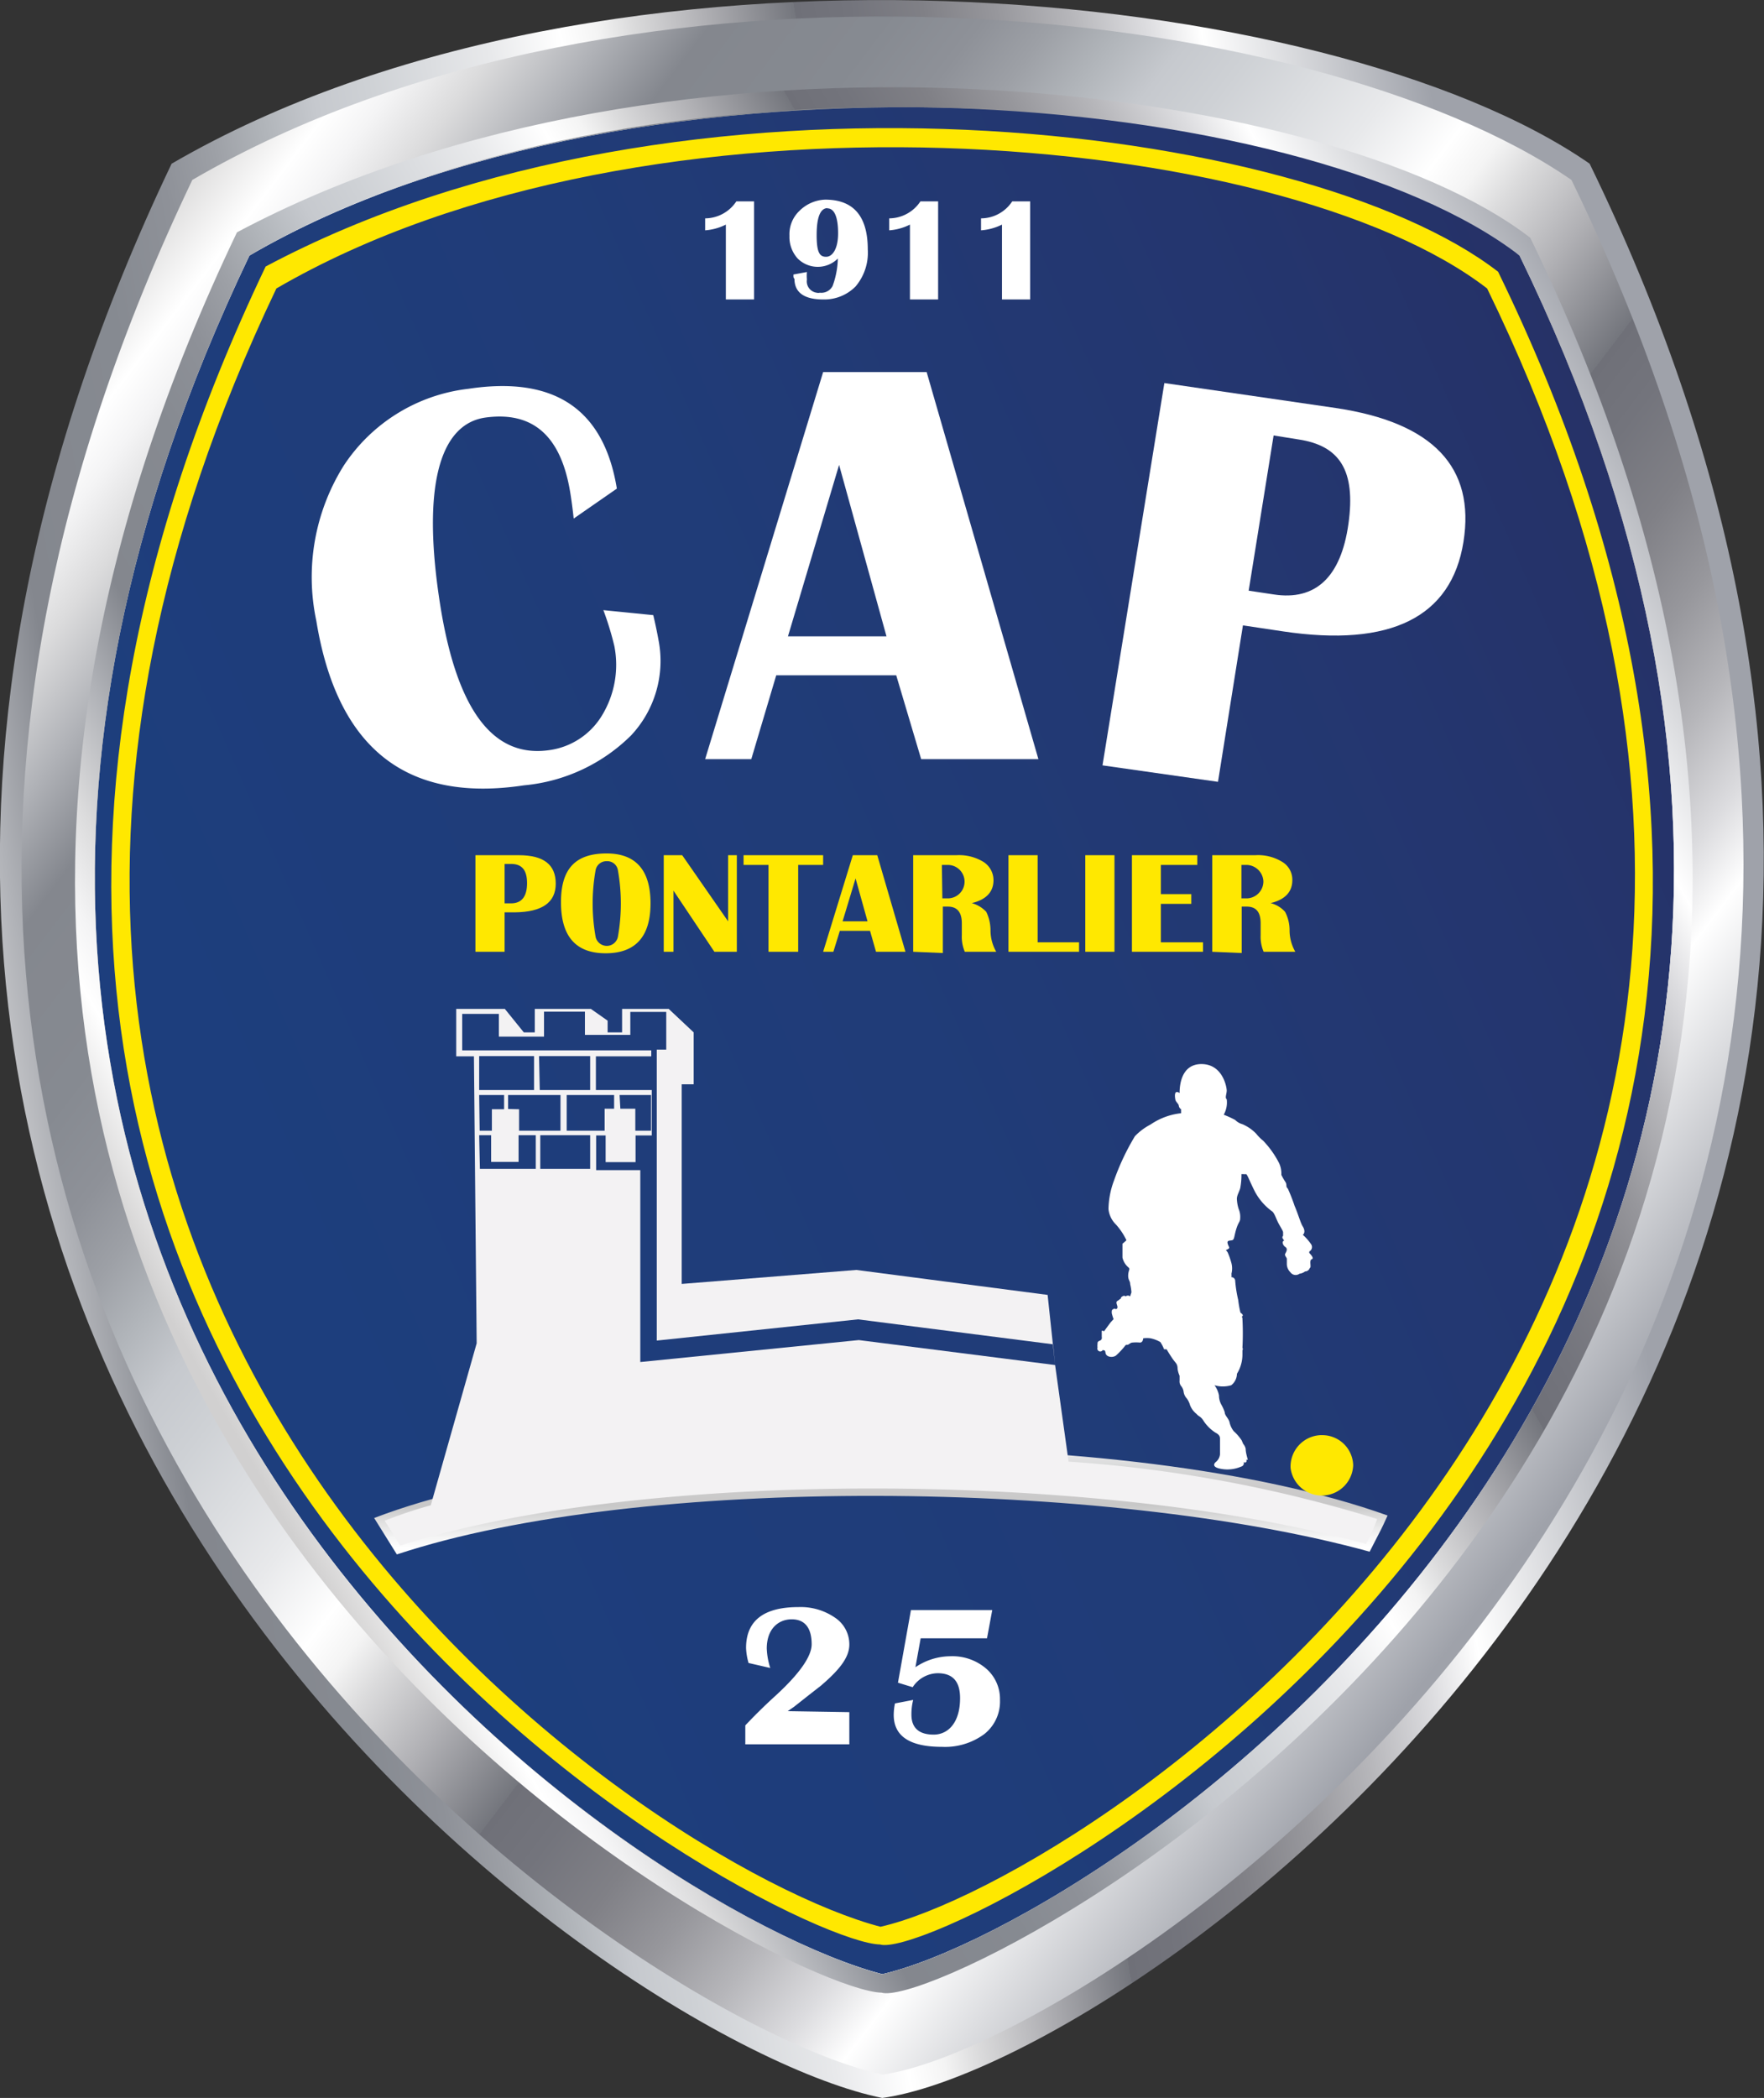 <svg xmlns="http://www.w3.org/2000/svg" xmlns:xlink="http://www.w3.org/1999/xlink" id="Calque_1" data-name="Calque 1" viewBox="0 0 70.72 84.07"><rect x="0" y="0" width="70.72" height="84.07" fill="#333333" stroke="none"/><defs><linearGradient id="D&#xE9;grad&#xE9;_sans_nom_3" x1="2144.11" y1="-466.57" x2="2145.02" y2="-466.09" gradientTransform="matrix(64.85, 0, 0, -76.39, -139033.09, -35586.21)" gradientUnits="userSpaceOnUse"><stop offset="0.01" stop-color="#1d3e7d"></stop><stop offset="0.41" stop-color="#203c78"></stop><stop offset="0.75" stop-color="#24366f"></stop><stop offset="0.95" stop-color="#263166"></stop></linearGradient><linearGradient id="D&#xE9;grad&#xE9;_sans_nom_2" x1="2124.51" y1="-753.77" x2="2124.48" y2="-751.86" gradientTransform="matrix(40.61, 0, 0, -4.26, -86236.17, -3145.36)" gradientUnits="userSpaceOnUse"><stop offset="0" stop-color="#fff"></stop><stop offset="0.03" stop-color="#f4f4f4"></stop><stop offset="0.08" stop-color="#dbdbdb"></stop><stop offset="0.12" stop-color="#bebdbd"></stop><stop offset="0.2" stop-color="#c8c8c7"></stop><stop offset="0.33" stop-color="#e1e1e0"></stop><stop offset="0.45" stop-color="#fff"></stop><stop offset="0.51" stop-color="#f4f4f4"></stop><stop offset="0.6" stop-color="#dbdbdb"></stop><stop offset="0.66" stop-color="#c8c8c8"></stop><stop offset="0.75" stop-color="#cccbcb"></stop><stop offset="0.85" stop-color="#d8d9d9"></stop><stop offset="0.95" stop-color="#eeeeef"></stop><stop offset="1" stop-color="#fff"></stop></linearGradient><linearGradient id="D&#xE9;grad&#xE9;_sans_nom_5" x1="2146.86" y1="-464.94" x2="2147.85" y2="-464.74" gradientTransform="matrix(70.72, 0, 0, -84.07, -151834.61, -39039.74)" gradientUnits="userSpaceOnUse"><stop offset="0.01" stop-color="#d1d0d0"></stop><stop offset="0.06" stop-color="#fff"></stop><stop offset="0.08" stop-color="#f4f4f5"></stop><stop offset="0.11" stop-color="#dbdbdc"></stop><stop offset="0.15" stop-color="#b0b2b7"></stop><stop offset="0.19" stop-color="#84878e"></stop><stop offset="0.26" stop-color="#868a91"></stop><stop offset="0.3" stop-color="#8e9198"></stop><stop offset="0.33" stop-color="#9da0a6"></stop><stop offset="0.36" stop-color="#b1b5ba"></stop><stop offset="0.39" stop-color="#c6c9ce"></stop><stop offset="0.42" stop-color="#ced1d5"></stop><stop offset="0.49" stop-color="#e8e9eb"></stop><stop offset="0.53" stop-color="#fff"></stop><stop offset="0.55" stop-color="#f4f4f4"></stop><stop offset="0.57" stop-color="#dbdbdc"></stop><stop offset="0.61" stop-color="#b0b0b4"></stop><stop offset="0.66" stop-color="#74767d"></stop><stop offset="0.66" stop-color="#6f7078"></stop><stop offset="0.69" stop-color="#73747c"></stop><stop offset="0.73" stop-color="#808086"></stop><stop offset="0.77" stop-color="#97979c"></stop><stop offset="0.81" stop-color="#b6b6ba"></stop><stop offset="0.85" stop-color="#dcdcdf"></stop><stop offset="0.88" stop-color="#fff"></stop><stop offset="1" stop-color="#9fa2aa"></stop></linearGradient><linearGradient id="D&#xE9;grad&#xE9;_sans_nom_5-2" x1="2146.2" y1="-464.71" x2="2146.96" y2="-465.42" gradientTransform="matrix(69.02, 0, 0, -82.49, -148124.82, -38326.98)" xlink:href="#D&#xE9;grad&#xE9;_sans_nom_5"></linearGradient><linearGradient id="D&#xE9;grad&#xE9;_sans_nom_5-3" x1="2144.12" y1="-466.61" x2="2144.98" y2="-466.02" gradientTransform="matrix(64.85, 0, 0, -76.39, -139036.39, -35585.74)" xlink:href="#D&#xE9;grad&#xE9;_sans_nom_5"></linearGradient></defs><g id="Groupe_1588" data-name="Groupe 1588"><g id="Calque_1-2" data-name="Calque 1"><g id="Groupe_1585" data-name="Groupe 1585"><path id="Trac&#xE9;_4200" data-name="Trac&#xE9; 4200" d="M61.38,9.52C53.25,3.22,27.07,0,9.54,9.29-13.34,57.23,31.28,79.77,35.38,79.84,38.15,80.71,84.69,57.32,61.38,9.52Z" style="fill:url(#D&#xE9;grad&#xE9;_sans_nom_3)"></path><path id="Trac&#xE9;_4201" data-name="Trac&#xE9; 4201" d="M60.06,10.89c-7.75-6-32.71-9.1-49.41-.21C-11.16,56.37,31.37,77.86,35.28,77.92,37.92,78.76,82.27,56.46,60.06,10.89ZM35.3,77.21C26.12,74.82-8.45,52.5,11.08,11.56c14.86-8.64,40.29-6.37,48.54,0,19.9,40.82-16,63.77-24.32,65.65Z" style="fill:#ffe800"></path><g id="Groupe_1581" data-name="Groupe 1581"><g id="Groupe_1580" data-name="Groupe 1580"><path id="Trac&#xE9;_4202" data-name="Trac&#xE9; 4202" d="M30.23,8.07V12H29.1V9a2.19,2.19,0,0,1-.83.23V8.75a1.51,1.51,0,0,0,1.25-.68Z" style="fill:#fff"></path><path id="Trac&#xE9;_4203" data-name="Trac&#xE9; 4203" d="M31.81,11l.54-.1a1.53,1.53,0,0,0,0,.3.46.46,0,0,0,.39.53.29.29,0,0,0,.13,0,.51.51,0,0,0,.51-.27,3.41,3.41,0,0,0,.21-1.1,1.14,1.14,0,0,1-1.61,0h0a1.28,1.28,0,0,1-.33-.91,1.29,1.29,0,0,1,.4-1A1.54,1.54,0,0,1,33.08,8q1.71,0,1.71,2a2.09,2.09,0,0,1-.49,1.48A1.76,1.76,0,0,1,33,12c-.76,0-1.15-.28-1.15-.83C31.8,11.14,31.81,11.06,31.81,11Zm1.37-2.66c-.29,0-.44.36-.44,1.08s.13.87.38.87.48-.31.48-.94-.14-1-.43-1Z" style="fill:#fff"></path><path id="Trac&#xE9;_4204" data-name="Trac&#xE9; 4204" d="M37.61,8.07V12H36.48V9a2.19,2.19,0,0,1-.83.23V8.75a1.51,1.51,0,0,0,1.25-.68Z" style="fill:#fff"></path><path id="Trac&#xE9;_4205" data-name="Trac&#xE9; 4205" d="M41.3,8.07V12H40.17V9a2.24,2.24,0,0,1-.84.23V8.75a1.5,1.5,0,0,0,1.25-.68Z" style="fill:#fff"></path></g></g><path id="Trac&#xE9;_4206" data-name="Trac&#xE9; 4206" d="M15.91,62.29c9.71-3.22,28.52-3,39-.11.55-1.08.41-.77.72-1.45C45.23,57,24.41,57.22,15,60.83Z" style="fill:url(#D&#xE9;grad&#xE9;_sans_nom_2)"></path><path id="Trac&#xE9;_4207" data-name="Trac&#xE9; 4207" d="M42.84,58.57,42.3,54.7l-7.87-1-8.76.88,0-7.69H23.9V45.5h.38v1.07h1.2l0-1.07h.65V43.68H23.89V42.33h2.22v-.24H18.53V40.63H20v.91h1.81v-1h1.64v.93h1.82v-.92h1.44v1.51h-.38V53.72l8.07-.85,7.82,1,.08.84L42,51.89l-7.67-1-7,.56v-8h.48V41.37l-1-.94H24.94v.94h-.58V40.9l-.67-.47H21.44v.94H21l-.76-.94H18.29v1.9H19l.11,11.5-1.84,6.49a18.26,18.26,0,0,0-1.85.62c.25.39-.11-.2.62,1,9.6-3.09,28.05-3,38.72-.07a5.79,5.79,0,0,0,.45-1A53.8,53.8,0,0,0,42.84,58.57Zm-18-14.69H26.1v1.43h-.63v-.88h-.6Zm-.22,0v.55h-.38v.88H22.72V43.88Zm-4.25.56v-.56h2.1v1.43H20.81v-.86Zm1.29,1.05h2v1.35h-2Zm-.05-3.17h2.05v1.36H21.64Zm-2.4,0h2.2v1.36h-2.2Zm0,1.56h1v.57h-.49v.86h-.49Zm0,1.61h.48v1.07h1.1V45.49h.69v1.35H19.24Z" style="fill:#f3f2f3"></path><g id="Groupe_1583" data-name="Groupe 1583"><g id="Groupe_1582" data-name="Groupe 1582"><path id="Trac&#xE9;_4208" data-name="Trac&#xE9; 4208" d="M34.05,68.61V69.9H29.88v-.76c.34-.36.73-.75,1.18-1.16,1-.91,1.48-1.61,1.48-2.09,0-.64-.26-1-.8-1s-1,.39-1,1.17a2.9,2.9,0,0,0,.14.78l-.87-.2a2.51,2.51,0,0,1-.1-.6c0-1.09.7-1.64,2.1-1.64a2.42,2.42,0,0,1,1.46.42,1.28,1.28,0,0,1,.58,1.08c0,.51-.38,1-1.14,1.65l-.5.39-.57.45-.26.18Z" style="fill:#fff"></path><path id="Trac&#xE9;_4209" data-name="Trac&#xE9; 4209" d="M39.78,64.52l-.21,1.13H36.91l-.21,1.16a2.52,2.52,0,0,1,1.4-.44,2.08,2.08,0,0,1,1.43.49,1.61,1.61,0,0,1,.56,1.26,1.66,1.66,0,0,1-.63,1.37,2.65,2.65,0,0,1-1.7.51c-1.29,0-1.93-.43-1.93-1.28a2.31,2.31,0,0,1,.05-.46l.73-.14a2.32,2.32,0,0,0-.07.59c0,.53.3.8.89.8s1.06-.49,1.06-1.46c0-.68-.3-1-.9-1a1.22,1.22,0,0,0-1,.56L36,67.43l.52-2.91Z" style="fill:#fff"></path></g></g><path id="Trac&#xE9;_4210" data-name="Trac&#xE9; 4210" d="M63.73,6.56C53.29-.69,24.29-3.56,6.88,6.56-16,54.5,24.57,81.91,35.37,84.07,45.48,82.72,87,54.37,63.73,6.56ZM35.37,79.11C25.74,76.6-10.54,53.18,10,10.24c15.59-9.08,43.63-6.68,50.92,0C81.75,53.06,44.08,77.14,35.37,79.11Z" style="fill:url(#D&#xE9;grad&#xE9;_sans_nom_5)"></path><path id="Trac&#xE9;_4211" data-name="Trac&#xE9; 4211" d="M63,7.21C52.54,0,25.12-2.92,7.71,7.21-15.17,55.14,25.84,81.14,35.38,83.13,43.87,82.05,86.28,55,63,7.21ZM35.37,79.11C25.74,76.6-10.54,53.18,10,10.24c15.59-9.08,43.63-6.68,50.92,0C81.75,53.06,44.08,77.14,35.37,79.11Z" style="fill:url(#D&#xE9;grad&#xE9;_sans_nom_5-2)"></path><path id="Trac&#xE9;_4212" data-name="Trac&#xE9; 4212" d="M61.35,9.53C53.21,3.23,27,0,9.5,9.31-13.38,57.24,31.24,79.79,35.34,79.85,38.12,80.73,84.65,57.34,61.35,9.53Zm-26,69.58C25.74,76.6-10.54,53.18,10,10.24c15.59-9.08,42.26-6.69,50.92,0C81.75,53.06,44.08,77.14,35.37,79.11Z" style="fill:url(#D&#xE9;grad&#xE9;_sans_nom_5-3)"></path><g id="Groupe_1584" data-name="Groupe 1584"><path id="Trac&#xE9;_4213" data-name="Trac&#xE9; 4213" d="M45.16,49.7a2.66,2.66,0,0,0-.42-.63,1,1,0,0,1-.3-.62,3.4,3.4,0,0,1,.22-1.14,9.65,9.65,0,0,1,.84-1.78,2.41,2.41,0,0,1,.63-.47,2.66,2.66,0,0,1,1.22-.45v-.16a.2.2,0,0,1-.09-.13c0-.09-.12-.15-.14-.26s-.06-.41.17-.26c0-.27.05-1.17.89-1.16s1,.92,1,1.06-.08.29,0,.35a1,1,0,0,1-.12.62,3.82,3.82,0,0,1,.46.21.66.66,0,0,0,.29.17,1.67,1.67,0,0,1,.56.39,1.72,1.72,0,0,0,.27.27,3.78,3.78,0,0,1,.64.9,1,1,0,0,1,.09.47,2.54,2.54,0,0,0,.16.28c.08.12,0,.18.1.27a7.07,7.07,0,0,1,.27.69c.14.32.24.69.33.83s.08.28,0,.33a2.12,2.12,0,0,1,.34.39.2.2,0,0,1-.08.28l0,0s0,.06,0,.06.22.21.1.25,0,.33-.08.35a.2.2,0,0,1-.19.14.43.43,0,0,1-.22.09.26.26,0,0,1-.37-.06v0a.47.47,0,0,1-.14-.32c0-.07,0-.14,0-.21s-.11-.13-.06-.22.1-.19,0-.26-.13-.19-.09-.23.06,0,0-.09a.09.09,0,0,1,0-.13s0-.08,0-.14-.15-.28-.22-.43-.13-.33-.21-.4a2.34,2.34,0,0,1-.69-.78c-.23-.45-.32-.73-.37-.72s-.06,0-.11,0-.07,0-.07,0a2.75,2.75,0,0,1-.05.57c-.06.19-.15.31-.13.47a1.53,1.53,0,0,0,.07.36.8.8,0,0,1,.06.37c0,.15-.07.14-.16.44s-.07.42-.17.44-.21,0-.17.14.11.16,0,.22-.08,0,0,.13a3.12,3.12,0,0,1,.15.43.86.86,0,0,1,0,.42.76.76,0,0,1,0,.14.15.15,0,0,1,.15.15h0a5,5,0,0,0,.12.76,4.54,4.54,0,0,0,.09.51s.14.09.08.14,0,0,0,.11a11,11,0,0,1,0,1.16.09.09,0,0,1,0,.1s0,.16,0,.18,0,0,0,0a1.46,1.46,0,0,1-.22.76.59.59,0,0,1-.23.46,1.18,1.18,0,0,1-.67,0,1,1,0,0,1,.18.41.77.77,0,0,0,.09.36,1.73,1.73,0,0,1,.14.31c0,.13.14.23.19.39a.89.89,0,0,0,.17.37,1.89,1.89,0,0,1,.32.37l.06.14a.42.42,0,0,1,.1.2c0,.15.07.37.08.42s-.06,0-.06,0a.11.11,0,0,1,0,.11.09.09,0,0,1-.1,0,.14.14,0,0,1-.1.18,1.39,1.39,0,0,1-.81.09c-.35-.06-.3-.2-.2-.28a.45.45,0,0,0,.16-.3c0-.11,0-.41,0-.44s0-.1,0-.12,0,0,0,0,0,0,0-.06,0-.16-.18-.25a1.59,1.59,0,0,1-.47-.46c-.13-.21-.19-.17-.29-.29a.83.83,0,0,1-.26-.35.84.84,0,0,0-.13-.27.49.49,0,0,1-.13-.28.44.44,0,0,0-.1-.22.3.3,0,0,1-.06-.22c0-.13,0-.2,0-.19s0,0,0,0a1,1,0,0,1-.08-.28c0-.21-.08-.22-.22-.43s-.22-.35-.22-.35-.08,0-.1,0a1.59,1.59,0,0,0-.15-.29,1.32,1.32,0,0,0-.39-.15,1,1,0,0,0-.3,0s0,.17-.13.17a1.53,1.53,0,0,0-.3,0c-.08,0-.15.09-.2.09s-.07,0-.11.06a3.06,3.06,0,0,1-.35.37c-.14.1-.4.06-.42-.11s-.1-.05-.1-.13A.11.11,0,0,1,44,54a.57.57,0,0,1,0-.14c0-.07,0-.1.1-.14s.07-.15.07-.15,0-.16,0-.22.09,0,.09,0l.25-.34c.11-.13.14-.14.13-.16a2,2,0,0,1-.07-.23c0-.12,0-.12.06-.16s.1,0,.1,0,.07,0,.07-.08-.09-.2,0-.25.1-.09.13-.08,0,0,0,0,0-.07.07-.1a.1.1,0,0,1,.13,0,.14.14,0,0,1,.18,0,1.42,1.42,0,0,1,.05-.16,1.88,1.88,0,0,0-.05-.33c0-.14-.09-.16-.08-.37s.1-.23,0-.31a.72.72,0,0,1-.23-.39c0-.18,0-.18,0-.32s0-.08,0-.23A2.43,2.43,0,0,0,45.16,49.7Z" style="fill:#fff"></path><path id="Trac&#xE9;_4214" data-name="Trac&#xE9; 4214" d="M54.25,58.72a1.26,1.26,0,0,1-2.51.1,1.26,1.26,0,0,1,1.2-1.31H53A1.24,1.24,0,0,1,54.25,58.72Z" style="fill:#ffe800"></path></g></g><path id="Trac&#xE9;_4215" data-name="Trac&#xE9; 4215" d="M37.15,14.91l4.48,15.51h-4.7l-1-3.36H31.12l-1,3.36H28.27L33,14.91ZM31.59,25.5h3.95l-1.9-6.87Z" style="fill:#fff"></path><path id="Trac&#xE9;_4216" data-name="Trac&#xE9; 4216" d="M24.19,24.45l2,.2c.09.38.16.72.21,1a4.36,4.36,0,0,1-1.1,3.82,7,7,0,0,1-4.29,2q-7.08,1.07-8.33-6.6a8.41,8.41,0,0,1,1.1-6.21,6.93,6.93,0,0,1,5-3.08c3.44-.52,5.43.81,5.95,4L23,20.78c-.05-.46-.1-.81-.14-1.05-.37-2.26-1.49-3.25-3.38-3s-2.59,2.85-1.81,7.65c.68,4.12,2.12,6,4.35,5.68a2.93,2.93,0,0,0,2.12-1.4,3.9,3.9,0,0,0,.49-2.77A12.23,12.23,0,0,0,24.19,24.45Z" style="fill:#fff"></path></g><g id="Calque_3" data-name="Calque 3"><g id="Groupe_1587" data-name="Groupe 1587"><g id="Groupe_1586" data-name="Groupe 1586"><path id="Trac&#xE9;_4217" data-name="Trac&#xE9; 4217" d="M19.06,38.14V34.27H20.8c1,0,1.48.38,1.48,1.14s-.55,1.14-1.65,1.15h-.4v1.58Zm1.17-1.94h.26c.42,0,.64-.27.64-.81s-.22-.77-.64-.77h-.26Z" style="fill:#ffe800"></path><path id="Trac&#xE9;_4218" data-name="Trac&#xE9; 4218" d="M24.32,34.2c1.17,0,1.76.67,1.76,2s-.6,2-1.8,2-1.79-.68-1.79-2.05S23.1,34.2,24.32,34.2Zm0,.31a.44.44,0,0,0-.44.35,7.6,7.6,0,0,0,0,2.69.46.46,0,0,0,.56.34.46.46,0,0,0,.33-.34,7.6,7.6,0,0,0,0-2.69.43.43,0,0,0-.45-.35Z" style="fill:#ffe800"></path><path id="Trac&#xE9;_4219" data-name="Trac&#xE9; 4219" d="M29.54,34.27v3.87h-.9L27,35.69v2.45h-.39V34.27h.74l1.84,2.65V34.27Z" style="fill:#ffe800"></path><path id="Trac&#xE9;_4220" data-name="Trac&#xE9; 4220" d="M33,34.27v.39h-1v3.48H30.81V34.66h-1v-.39Z" style="fill:#ffe800"></path><path id="Trac&#xE9;_4221" data-name="Trac&#xE9; 4221" d="M35.17,34.27l1.13,3.87H35.12l-.24-.84H33.67l-.26.84H33l1.19-3.87Zm-1.39,2.65h1L34.3,35.2Z" style="fill:#ffe800"></path><path id="Trac&#xE9;_4222" data-name="Trac&#xE9; 4222" d="M36.61,38.14V34.27h1.74a1.87,1.87,0,0,1,1.08.27.87.87,0,0,1,.4.73c0,.47-.29.78-.87.92a1.25,1.25,0,0,1,.58.35,1.71,1.71,0,0,1,.17.74,1.73,1.73,0,0,0,.23.86H38.68a1.53,1.53,0,0,1-.12-.67V37c0-.45-.19-.67-.56-.67h-.2v1.86ZM37.78,36H38a.67.67,0,0,0,0-1.34h-.24Z" style="fill:#ffe800"></path><path id="Trac&#xE9;_4223" data-name="Trac&#xE9; 4223" d="M41.6,34.27v3.49h1.66v.38H40.43V34.27Z" style="fill:#ffe800"></path><path id="Trac&#xE9;_4224" data-name="Trac&#xE9; 4224" d="M44.68,34.27v3.87H43.51V34.27Z" style="fill:#ffe800"></path><path id="Trac&#xE9;_4225" data-name="Trac&#xE9; 4225" d="M48,34.27v.39H46.54v1.17h1.22v.39H46.54v1.54h1.69v.38H45.38V34.27Z" style="fill:#ffe800"></path><path id="Trac&#xE9;_4226" data-name="Trac&#xE9; 4226" d="M48.6,38.14V34.27h1.73a1.85,1.85,0,0,1,1.08.27.83.83,0,0,1,.4.73c0,.47-.29.78-.87.92a1.15,1.15,0,0,1,.58.35,1.59,1.59,0,0,1,.18.74,1.73,1.73,0,0,0,.23.86H50.66a1.53,1.53,0,0,1-.12-.67V37c0-.45-.18-.67-.56-.67h-.2v1.86ZM49.77,36H50a.68.68,0,0,0,.65-.69.69.69,0,0,0-.65-.65h-.23Z" style="fill:#ffe800"></path></g></g></g><g id="Calque_2" data-name="Calque 2"><path id="Trac&#xE9;_4227" data-name="Trac&#xE9; 4227" d="M44.2,30.67l2.48-15.32,6.87,1c3.9.58,5.6,2.37,5.12,5.37s-2.9,4.23-7.24,3.58l-1.6-.24-1,6.27Zm5.86-7,1,.15c1.68.26,2.7-.69,3-2.83s-.35-3.13-2-3.38l-1-.16Z" style="fill:#fff"></path></g></g></svg>
